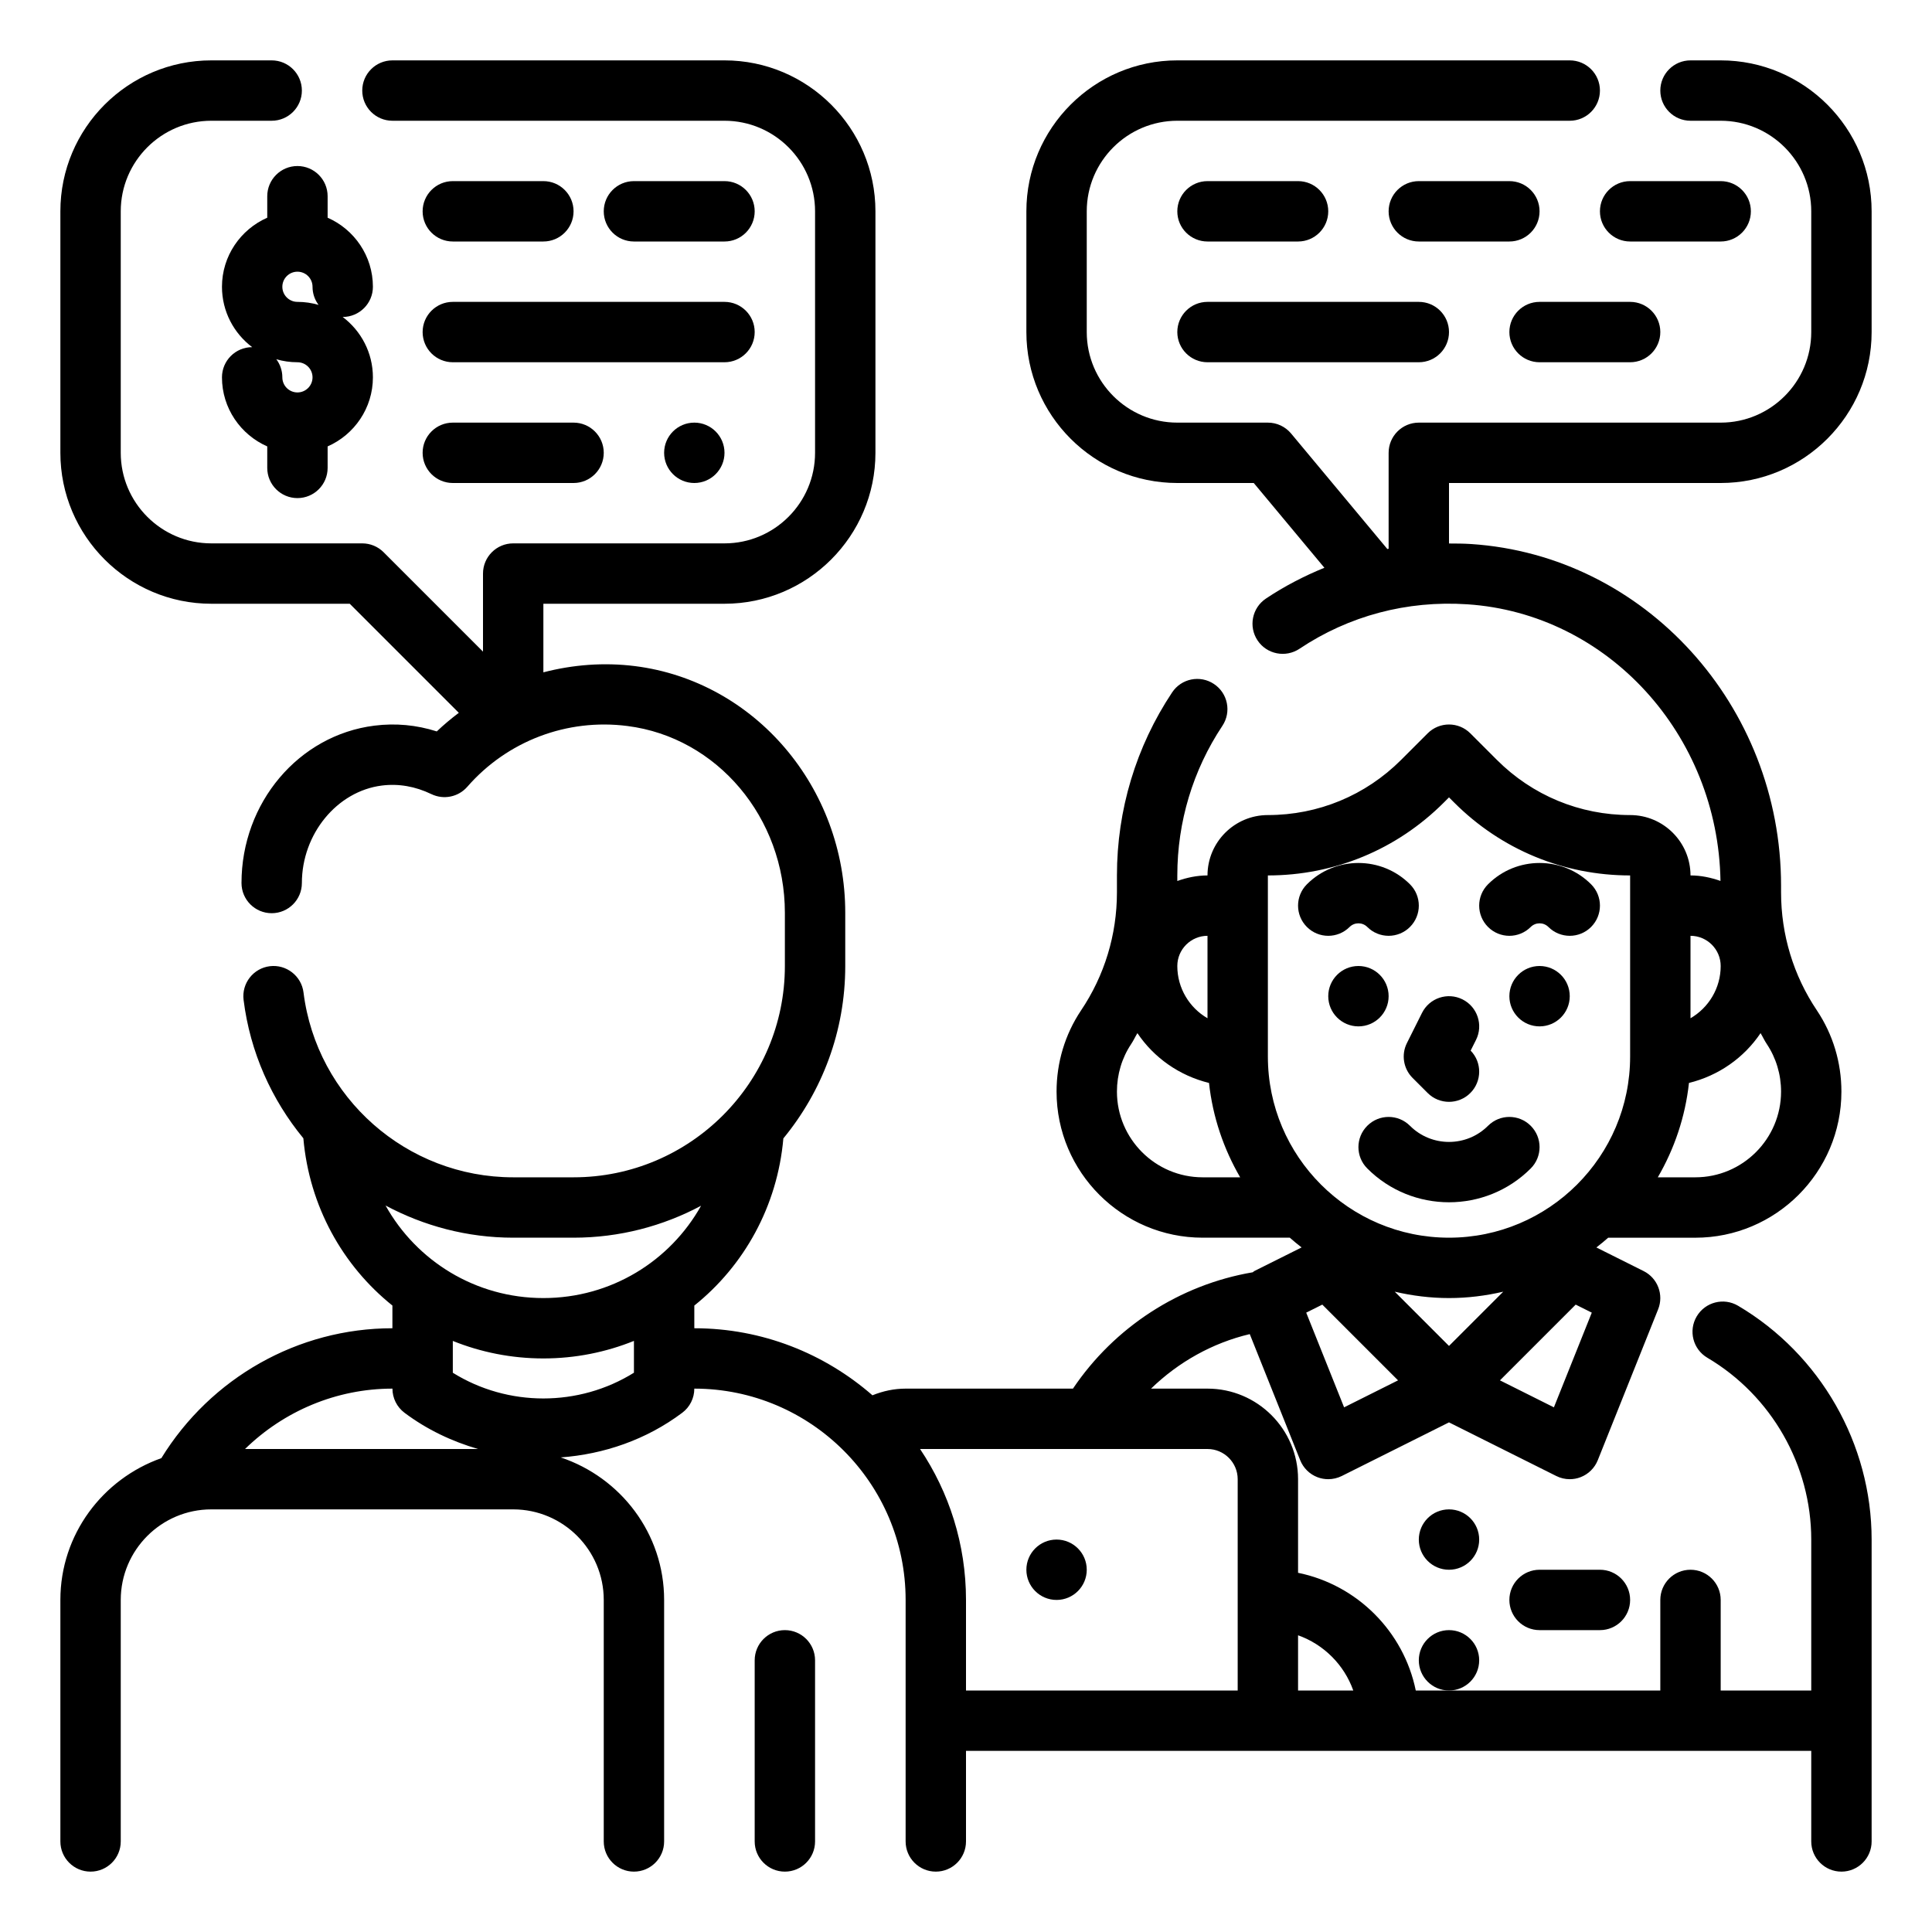 <svg width="64" height="64" viewBox="0 0 64 64" fill="none" xmlns="http://www.w3.org/2000/svg">
<path d="M57 16C59.757 16 62 13.757 62 11V7C62 4.243 59.757 2 57 2H56C55.448 2 55 2.448 55 3C55 3.552 55.448 4 56 4H57C58.654 4 60 5.346 60 7V11C60 12.654 58.654 14 57 14H47C46.448 14 46 14.448 46 15V18.178C45.986 18.181 45.972 18.185 45.958 18.187L42.768 14.359C42.578 14.132 42.297 14 42 14H39C37.346 14 36 12.654 36 11V7C36 5.346 37.346 4 39 4H52C52.552 4 53 3.552 53 3C53 2.448 52.552 2 52 2H39C36.243 2 34 4.243 34 7V11C34 13.757 36.243 16 39 16H41.532L43.872 18.808C43.2 19.082 42.55 19.418 41.935 19.829C41.476 20.136 41.352 20.757 41.659 21.216C41.965 21.675 42.587 21.797 43.046 21.492C44.684 20.397 46.61 19.886 48.604 20.018C53.261 20.325 56.914 24.336 56.993 29.182C56.68 29.072 56.35 29 56 29C56 27.897 55.103 27 54 27C52.333 27 50.765 26.351 49.586 25.172L48.707 24.293C48.316 23.902 47.684 23.902 47.293 24.293L46.414 25.172C45.235 26.351 43.667 27 42 27C40.897 27 40 27.897 40 29C39.648 29 39.314 29.072 39 29.184V29C39 27.227 39.516 25.513 40.493 24.044C40.799 23.584 40.674 22.963 40.214 22.658C39.753 22.351 39.133 22.477 38.828 22.937C37.632 24.734 37 26.831 37 29V29.56C37 30.964 36.589 32.317 35.808 33.476C35.279 34.269 35 35.197 35 36.16C35 38.828 37.171 41 39.84 41H42.726C42.853 41.112 42.983 41.219 43.117 41.323L41.552 42.105C41.531 42.115 41.518 42.134 41.499 42.146C39.08 42.557 36.916 43.96 35.543 46H30C29.622 46 29.251 46.079 28.901 46.221C27.319 44.842 25.258 44 23 44V43.249C24.649 41.928 25.753 39.959 25.95 37.711C27.23 36.156 28 34.166 28 32V30.237C28 26.082 25.007 22.569 21.038 22.066C20.004 21.936 18.977 22.018 18 22.272V20H24C26.757 20 29 17.757 29 15V7C29 4.243 26.757 2 24 2H13C12.448 2 12 2.448 12 3C12 3.552 12.448 4 13 4H24C25.654 4 27 5.346 27 7V15C27 16.654 25.654 18 24 18H17C16.448 18 16 18.448 16 19V21.586L12.707 18.293C12.52 18.105 12.265 18 12 18H7C5.346 18 4 16.654 4 15V7C4 5.346 5.346 4 7 4H9C9.552 4 10 3.552 10 3C10 2.448 9.552 2 9 2H7C4.243 2 2 4.243 2 7V15C2 17.757 4.243 20 7 20H11.586L15.199 23.613C14.945 23.804 14.701 24.008 14.469 24.229C13.795 24.014 13.103 23.95 12.403 24.038C9.893 24.352 8 26.593 8 29.251C8 29.803 8.448 30.251 9 30.251C9.552 30.251 10 29.803 10 29.251C10 27.626 11.165 26.208 12.651 26.022C13.206 25.953 13.756 26.049 14.292 26.307C14.698 26.502 15.184 26.402 15.48 26.063C16.8 24.549 18.782 23.792 20.785 24.05C23.758 24.427 26 27.087 26 30.237V32C26 35.86 22.86 39 19 39H17C13.476 39 10.49 36.367 10.054 32.876C9.986 32.327 9.48 31.939 8.938 32.007C8.39 32.075 8.001 32.575 8.069 33.123C8.286 34.862 8.999 36.431 10.049 37.707C10.246 39.957 11.35 41.926 12.999 43.248V44C9.865 44 6.979 45.646 5.345 48.303C3.404 48.99 2 50.826 2 53V61C2 61.552 2.448 62 3 62C3.552 62 4 61.552 4 61V53C4 51.346 5.346 50 7 50H17C18.654 50 20 51.346 20 53V61C20 61.552 20.448 62 21 62C21.552 62 22 61.552 22 61V53C22 50.797 20.558 48.943 18.575 48.279C20.002 48.173 21.406 47.696 22.6 46.8C22.852 46.612 23 46.315 23 46C26.86 46 30 49.14 30 53V61C30 61.552 30.448 62 31 62C31.552 62 32 61.552 32 61V58H60V61C60 61.552 60.448 62 61 62C61.552 62 62 61.552 62 61V51C62 47.835 60.305 44.867 57.576 43.255C57.1 42.974 56.488 43.131 56.206 43.607C55.924 44.083 56.082 44.696 56.558 44.977C58.681 46.231 60 48.539 60 51V56H57V53C57 52.448 56.552 52 56 52C55.448 52 55 52.448 55 53V56H46.899C46.5 54.044 44.956 52.5 43 52.101V49C43 47.346 41.654 46 40 46H38.13C39.036 45.12 40.165 44.486 41.4 44.194L43.071 48.372C43.175 48.631 43.383 48.836 43.644 48.935C43.759 48.979 43.88 49 44 49C44.154 49 44.307 48.964 44.447 48.895L48 47.118L51.553 48.894C51.693 48.965 51.846 49 52 49C52.12 49 52.241 48.979 52.355 48.935C52.616 48.836 52.824 48.631 52.928 48.372L54.928 43.372C55.121 42.889 54.912 42.339 54.447 42.106L52.882 41.324C53.016 41.22 53.146 41.113 53.273 41.001H56.159C58.827 41.001 60.999 38.83 60.999 36.161C60.999 35.198 60.72 34.269 60.188 33.472C59.411 32.317 59 30.964 59 29.56V29.34C59 23.373 54.491 18.402 48.735 18.022C48.488 18.006 48.244 18.004 48 18.004V16H57ZM19 41C20.526 41 21.963 40.615 23.224 39.942C22.198 41.774 20.244 43 18 43C15.753 43 13.797 41.77 12.772 39.934C14.039 40.611 15.478 41 17 41H19ZM13.4 46.8C14.145 47.359 14.974 47.749 15.837 48H8.117C9.407 46.741 11.148 46 13 46C13 46.315 13.148 46.611 13.4 46.8ZM15 45.474V44.42C15.927 44.793 16.939 45 18 45C19.061 45 20.073 44.793 21 44.419V45.473C19.175 46.61 16.825 46.61 15 45.474ZM44.829 56H43V54.171C43.851 54.473 44.527 55.149 44.829 56ZM41 49V56H32V53C32 51.151 31.438 49.431 30.478 48H40C40.551 48 41 48.449 41 49ZM57 32C57 32.739 56.597 33.385 56 33.731V31C56.551 31 57 31.449 57 32ZM48 44.586L46.203 42.789C46.782 42.923 47.381 43 48 43C48.619 43 49.218 42.923 49.797 42.789L48 44.586ZM42 29C44.202 29 46.271 28.143 47.828 26.586L48 26.414L48.172 26.586C49.729 28.143 51.798 29 54 29V35C54 38.309 51.309 41 48 41C44.691 41 42 38.309 42 35V29ZM40 31V33.731C39.403 33.385 39 32.738 39 32C39 31.449 39.449 31 40 31ZM37 36.16C37 35.593 37.164 35.048 37.469 34.589C37.548 34.472 37.605 34.344 37.678 34.224C38.226 35.04 39.069 35.633 40.05 35.874C40.173 37.004 40.537 38.061 41.082 39H39.84C38.274 39 37 37.726 37 36.16ZM44.525 46.62L43.27 43.483L43.803 43.217L46.312 45.726L44.525 46.62ZM51.475 46.62L49.688 45.726L52.197 43.217L52.73 43.483L51.475 46.62ZM56.16 39H54.917C55.463 38.06 55.826 37.004 55.949 35.874C56.93 35.633 57.773 35.04 58.321 34.224C58.393 34.342 58.449 34.469 58.527 34.584C58.836 35.048 59 35.593 59 36.16C59 37.726 57.726 39 56.16 39Z" fill="black"/>
<path d="M40 8H43C43.552 8 44 7.552 44 7C44 6.448 43.552 6 43 6H40C39.448 6 39 6.448 39 7C39 7.552 39.448 8 40 8Z" fill="black"/>
<path d="M51 7C51 6.448 50.552 6 50 6H47C46.448 6 46 6.448 46 7C46 7.552 46.448 8 47 8H50C50.552 8 51 7.552 51 7Z" fill="black"/>
<path d="M54 8H57C57.552 8 58 7.552 58 7C58 6.448 57.552 6 57 6H54C53.448 6 53 6.448 53 7C53 7.552 53.448 8 54 8Z" fill="black"/>
<path d="M40 12H47C47.552 12 48 11.552 48 11C48 10.448 47.552 10 47 10H40C39.448 10 39 10.448 39 11C39 11.552 39.448 12 40 12Z" fill="black"/>
<path d="M51 12H54C54.552 12 55 11.552 55 11C55 10.448 54.552 10 54 10H51C50.448 10 50 10.448 50 11C50 11.552 50.448 12 51 12Z" fill="black"/>
<path d="M48 52C48.552 52 49 51.552 49 51C49 50.448 48.552 50 48 50C47.448 50 47 50.448 47 51C47 51.552 47.448 52 48 52Z" fill="black"/>
<path d="M48 56C48.552 56 49 55.552 49 55C49 54.448 48.552 54 48 54C47.448 54 47 54.448 47 55C47 55.552 47.448 56 48 56Z" fill="black"/>
<path d="M45 34C45.552 34 46 33.552 46 33C46 32.448 45.552 32 45 32C44.448 32 44 32.448 44 33C44 33.552 44.448 34 45 34Z" fill="black"/>
<path d="M51 34C51.552 34 52 33.552 52 33C52 32.448 51.552 32 51 32C50.448 32 50 32.448 50 33C50 33.552 50.448 34 51 34Z" fill="black"/>
<path d="M49.293 37.293C48.58 38.006 47.42 38.006 46.707 37.293C46.316 36.902 45.684 36.902 45.293 37.293C44.902 37.684 44.902 38.316 45.293 38.707C46.039 39.454 47.02 39.827 48 39.827C48.98 39.827 49.961 39.454 50.707 38.707C51.098 38.316 51.098 37.684 50.707 37.293C50.316 36.902 49.684 36.902 49.293 37.293Z" fill="black"/>
<path d="M50.707 30.707C50.869 30.546 51.131 30.546 51.293 30.707C51.488 30.902 51.744 31 52 31C52.256 31 52.512 30.902 52.707 30.707C53.098 30.316 53.098 29.684 52.707 29.293C51.766 28.352 50.234 28.352 49.293 29.293C48.902 29.684 48.902 30.316 49.293 30.707C49.684 31.098 50.316 31.098 50.707 30.707Z" fill="black"/>
<path d="M44.707 30.707C44.869 30.546 45.131 30.546 45.293 30.707C45.488 30.902 45.744 31 46 31C46.256 31 46.512 30.902 46.707 30.707C47.098 30.316 47.098 29.684 46.707 29.293C45.766 28.352 44.234 28.352 43.293 29.293C42.902 29.684 42.902 30.316 43.293 30.707C43.684 31.098 44.316 31.098 44.707 30.707Z" fill="black"/>
<path d="M46.793 35.707L47.293 36.207C47.488 36.402 47.744 36.5 48 36.5C48.256 36.5 48.512 36.402 48.707 36.207C49.094 35.82 49.098 35.194 48.717 34.803L48.895 34.448C49.142 33.954 48.942 33.353 48.448 33.106C47.952 32.858 47.353 33.06 47.106 33.553L46.606 34.553C46.413 34.938 46.489 35.403 46.793 35.707Z" fill="black"/>
<path d="M51 52C50.448 52 50 52.448 50 53C50 53.552 50.448 54 51 54H53C53.552 54 54 53.552 54 53C54 52.448 53.552 52 53 52H51Z" fill="black"/>
<path d="M35 53C35.552 53 36 52.552 36 52C36 51.448 35.552 51 35 51C34.448 51 34 51.448 34 52C34 52.552 34.448 53 35 53Z" fill="black"/>
<path d="M8.853 6.5V7.212C7.972 7.599 7.353 8.478 7.353 9.5C7.353 10.317 7.747 11.043 8.354 11.5H8.353C7.801 11.5 7.353 11.948 7.353 12.5C7.353 13.523 7.972 14.401 8.853 14.788V15.5C8.853 16.052 9.301 16.5 9.853 16.5C10.405 16.5 10.853 16.052 10.853 15.5V14.788C11.734 14.401 12.353 13.522 12.353 12.5C12.353 11.683 11.959 10.957 11.352 10.5C11.904 10.5 12.353 10.052 12.353 9.5C12.353 8.477 11.734 7.599 10.853 7.212V6.5C10.853 5.948 10.405 5.5 9.853 5.5C9.301 5.5 8.853 5.948 8.853 6.5ZM9.353 12.5C9.353 12.275 9.279 12.067 9.153 11.9C9.375 11.965 9.61 12 9.853 12C10.129 12 10.353 12.224 10.353 12.5C10.353 12.776 10.129 13 9.853 13C9.577 13 9.353 12.776 9.353 12.5ZM10.353 9.5C10.353 9.725 10.427 9.933 10.553 10.1C10.331 10.035 10.096 10 9.853 10C9.577 10 9.353 9.776 9.353 9.5C9.353 9.224 9.577 9 9.853 9C10.129 9 10.353 9.224 10.353 9.5Z" fill="black"/>
<path d="M15 8H18C18.552 8 19 7.552 19 7C19 6.448 18.552 6 18 6H15C14.448 6 14 6.448 14 7C14 7.552 14.448 8 15 8Z" fill="black"/>
<path d="M24 8C24.552 8 25 7.552 25 7C25 6.448 24.552 6 24 6H21C20.448 6 20 6.448 20 7C20 7.552 20.448 8 21 8H24Z" fill="black"/>
<path d="M15 12H24C24.552 12 25 11.552 25 11C25 10.448 24.552 10 24 10H15C14.448 10 14 10.448 14 11C14 11.552 14.448 12 15 12Z" fill="black"/>
<path d="M15 16H19C19.552 16 20 15.552 20 15C20 14.448 19.552 14 19 14H15C14.448 14 14 14.448 14 15C14 15.552 14.448 16 15 16Z" fill="black"/>
<path d="M23 16C23.552 16 24 15.552 24 15C24 14.448 23.552 14 23 14C22.448 14 22 14.448 22 15C22 15.552 22.448 16 23 16Z" fill="black"/>
<path d="M26 54C25.448 54 25 54.448 25 55V61C25 61.552 25.448 62 26 62C26.552 62 27 61.552 27 61V55C27 54.448 26.552 54 26 54Z" fill="black"/>
</svg>
